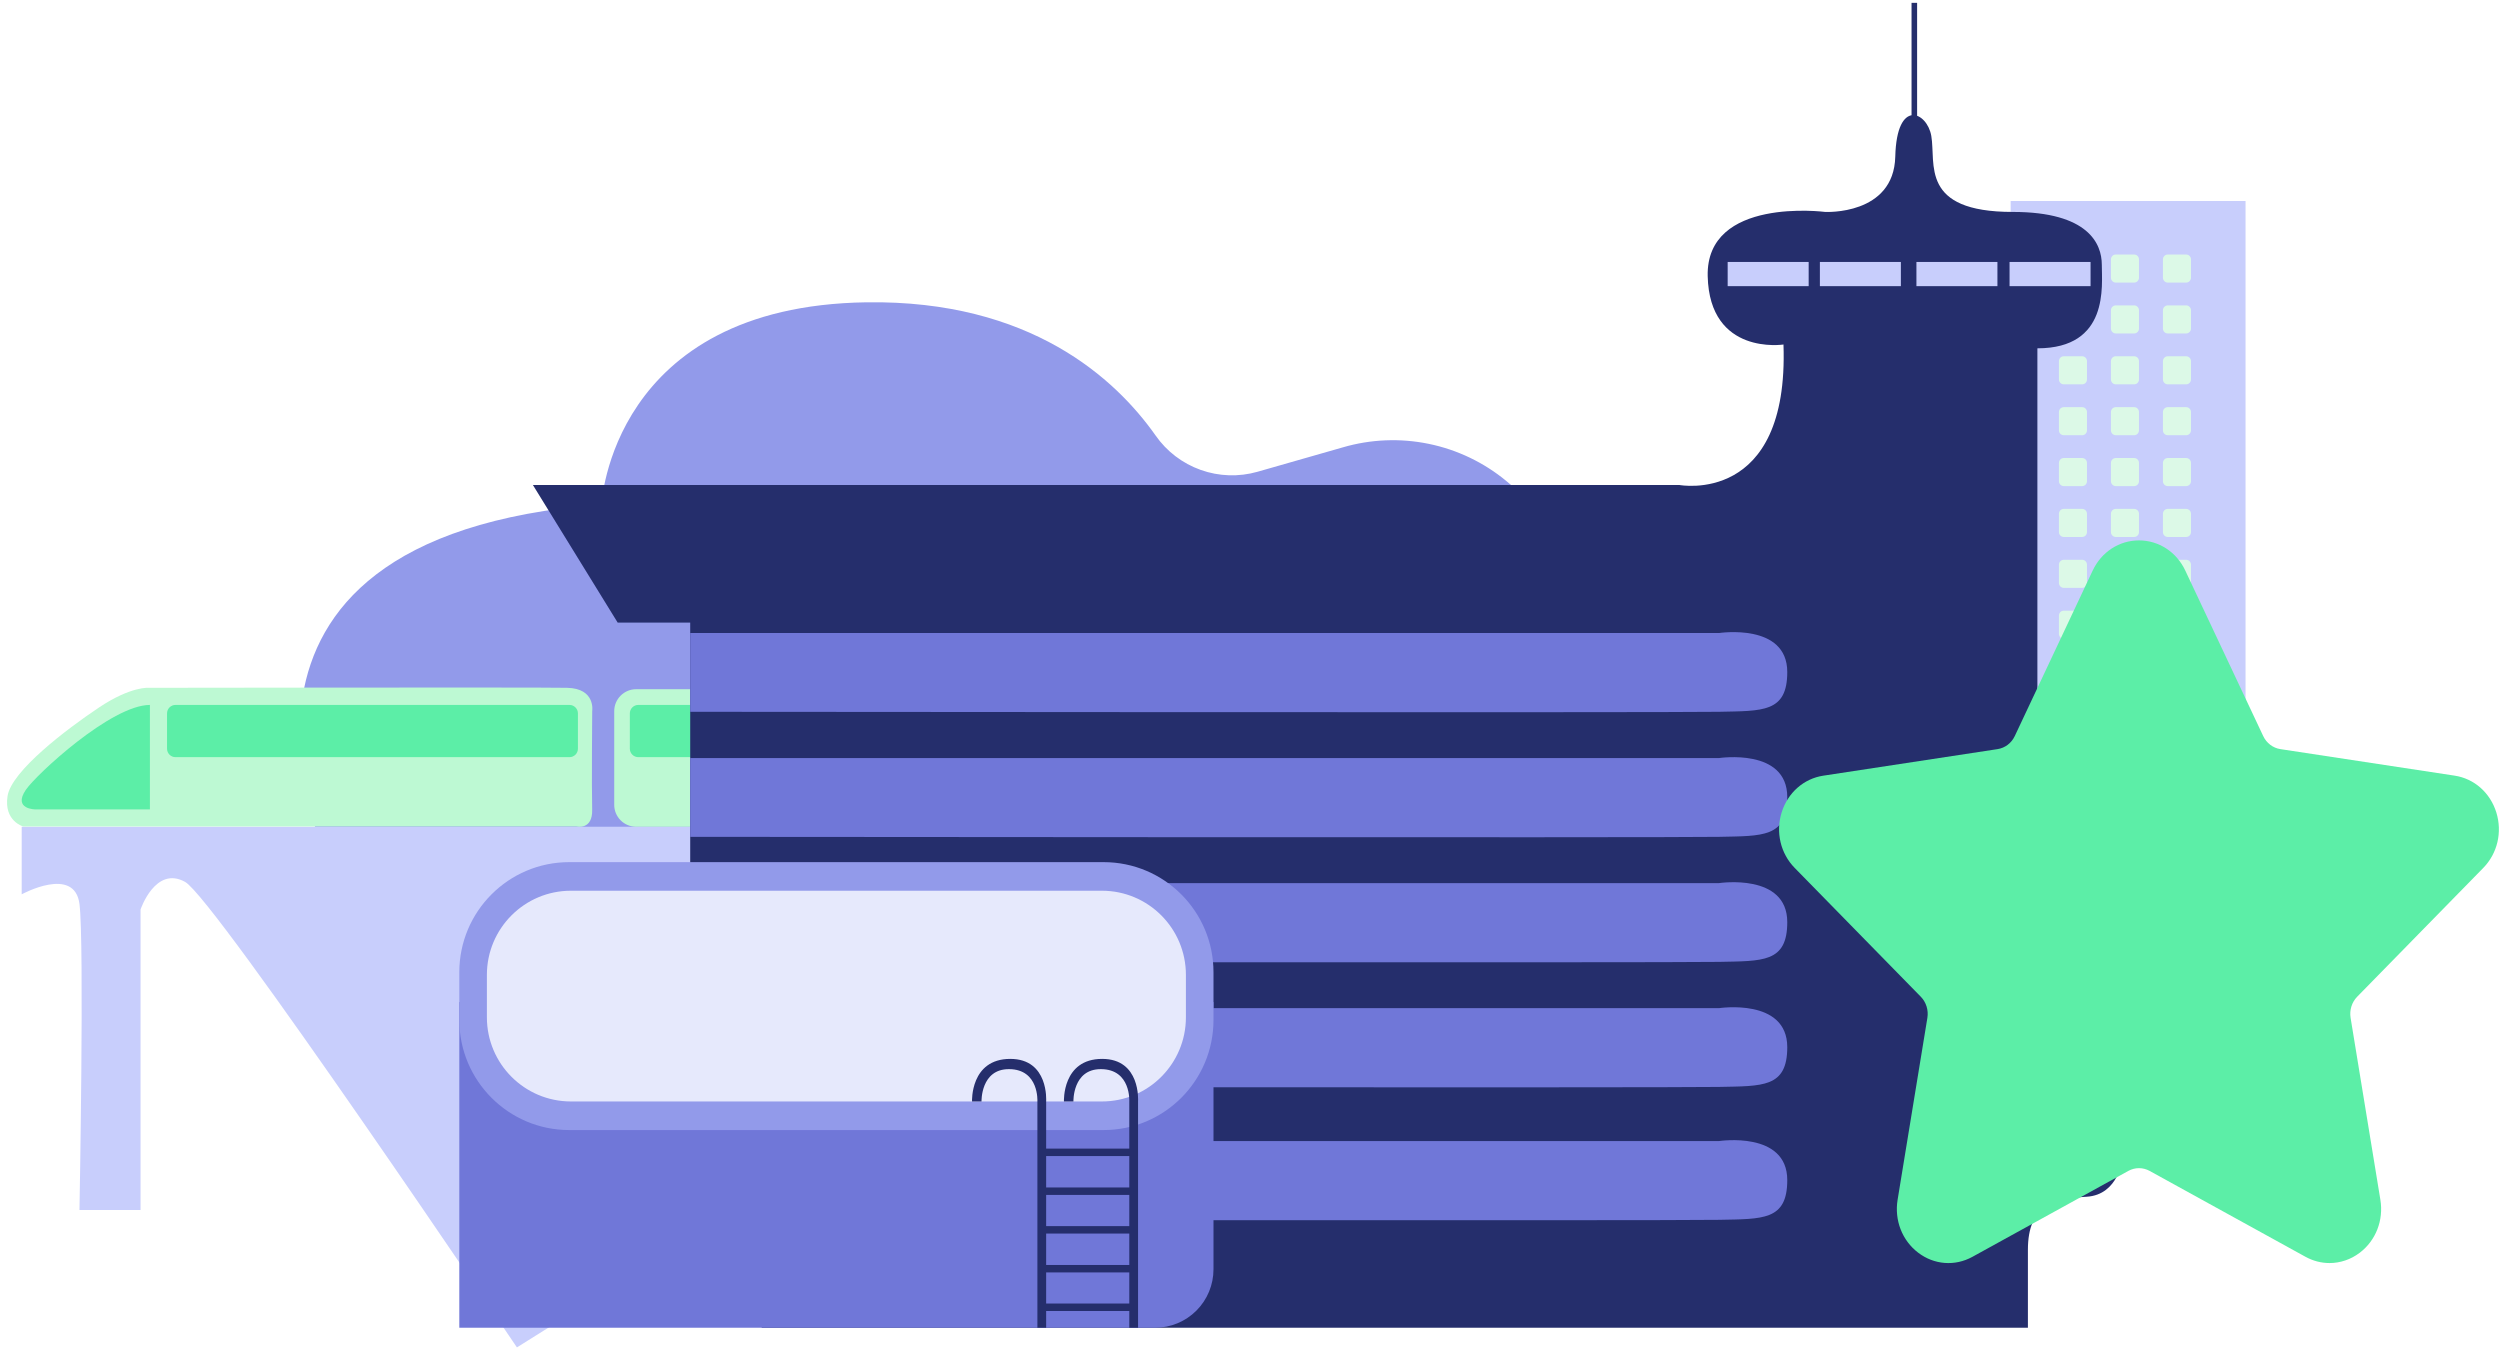 <svg width="217" height="117" viewBox="0 0 217 117" fill="none" xmlns="http://www.w3.org/2000/svg">
<path d="M116.552 38.832C118.979 38.121 121.543 38.017 124.02 38.527C126.497 39.037 128.811 40.147 130.757 41.759C132.952 43.548 134.472 46.029 135.07 48.794C137.147 58.452 127.895 60.394 127.895 60.394C127.895 60.394 138.854 63.574 132.237 74.276C125.62 84.977 109.451 78.552 109.451 78.552C109.451 78.552 111.301 94.153 97.772 98.37C84.244 102.587 75.455 95.947 70.364 90.736C65.273 85.525 39.105 83.682 39.105 83.682L28.521 74.826C28.521 74.826 14.636 46.694 52.216 43.776C52.216 43.776 53.031 26.558 75.213 26.24C89.44 26.036 96.832 32.872 100.306 37.802C101.267 39.179 102.634 40.223 104.218 40.788C105.801 41.353 107.522 41.411 109.139 40.953L116.552 38.832Z" fill="#929AEA"/>
<path d="M126.503 71.763H1.883V77.627C1.883 77.627 6.468 75.114 6.898 78.464C7.328 81.815 6.898 105.029 6.898 105.029H12.2V78.944C12.2 78.944 13.489 75.114 16.068 76.55C18.647 77.986 44.868 116.955 44.868 116.955L48.88 114.442V78.225C48.88 78.225 48.45 75.234 50.886 75.234C53.322 75.234 53.035 78.105 53.035 78.105V112.886L56.904 110.732V78.944C56.904 78.944 56.331 75.951 58.91 75.951C61.489 75.951 60.773 78.944 60.773 78.944V109.297L64.641 107.741V78.345C64.641 78.345 64.784 76.071 66.79 76.071C68.796 76.071 68.94 78.225 68.94 78.225V106.544L72.524 105.946V77.866C72.524 77.866 72.271 75.473 74.528 75.563C76.784 75.652 76.355 77.986 76.355 77.986V106.006L80.76 106.544L80.868 77.986C80.868 77.986 80.438 75.563 83.017 75.473C85.596 75.383 85.274 78.165 85.274 78.165V107.083L88.605 108.339V78.165C88.605 78.165 88.605 75.742 90.54 75.652C92.474 75.563 93.011 78.165 93.011 78.165V110.493L96.88 112.288V77.986C96.88 77.986 96.665 75.563 99.352 75.473C102.038 75.383 101.716 78.345 101.716 78.345V113.365L105.584 111.032V78.434C105.584 78.434 105.369 75.383 107.734 75.293C110.098 75.204 110.098 78.345 110.098 78.345V108.16L113.751 105.378V77.806C113.751 77.806 113.644 75.114 115.686 75.114C117.728 75.114 117.728 77.896 117.728 77.896V103.583L121.811 99.455V76.999C121.811 76.999 121.489 74.755 123.423 74.665C125.357 74.575 125.68 76.37 125.68 76.37L125.572 78.793L126.503 71.763Z" fill="#C8CEFC"/>
<path d="M194.913 17.447H174.524V89.878H194.913V17.447Z" fill="#C8CEFC"/>
<path d="M180.729 22.091H179.138C178.905 22.091 178.716 22.28 178.716 22.513V24.107C178.716 24.34 178.905 24.529 179.138 24.529H180.729C180.961 24.529 181.15 24.34 181.15 24.107V22.513C181.15 22.28 180.961 22.091 180.729 22.091Z" fill="#DCF9E7"/>
<path d="M185.242 22.091H183.651C183.419 22.091 183.23 22.28 183.23 22.513V24.107C183.23 24.34 183.419 24.529 183.651 24.529H185.242C185.475 24.529 185.664 24.34 185.664 24.107V22.513C185.664 22.28 185.475 22.091 185.242 22.091Z" fill="#DCF9E7"/>
<path d="M189.756 22.091H188.165C187.932 22.091 187.743 22.28 187.743 22.513V24.107C187.743 24.34 187.932 24.529 188.165 24.529H189.756C189.989 24.529 190.177 24.34 190.177 24.107V22.513C190.177 22.28 189.989 22.091 189.756 22.091Z" fill="#DCF9E7"/>
<path d="M180.729 26.507H179.138C178.905 26.507 178.716 26.696 178.716 26.929V28.523C178.716 28.756 178.905 28.945 179.138 28.945H180.729C180.961 28.945 181.15 28.756 181.15 28.523V26.929C181.15 26.696 180.961 26.507 180.729 26.507Z" fill="#DCF9E7"/>
<path d="M185.242 26.507H183.651C183.419 26.507 183.23 26.696 183.23 26.929V28.523C183.23 28.756 183.419 28.945 183.651 28.945H185.242C185.475 28.945 185.664 28.756 185.664 28.523V26.929C185.664 26.696 185.475 26.507 185.242 26.507Z" fill="#DCF9E7"/>
<path d="M189.756 26.507H188.165C187.932 26.507 187.743 26.696 187.743 26.929V28.523C187.743 28.756 187.932 28.945 188.165 28.945H189.756C189.989 28.945 190.177 28.756 190.177 28.523V26.929C190.177 26.696 189.989 26.507 189.756 26.507Z" fill="#DCF9E7"/>
<path d="M180.729 30.924H179.138C178.905 30.924 178.716 31.112 178.716 31.346V32.939C178.716 33.172 178.905 33.361 179.138 33.361H180.729C180.961 33.361 181.15 33.172 181.15 32.939V31.346C181.15 31.112 180.961 30.924 180.729 30.924Z" fill="#DCF9E7"/>
<path d="M185.242 30.924H183.651C183.419 30.924 183.23 31.112 183.23 31.346V32.939C183.23 33.172 183.419 33.361 183.651 33.361H185.242C185.475 33.361 185.664 33.172 185.664 32.939V31.346C185.664 31.112 185.475 30.924 185.242 30.924Z" fill="#DCF9E7"/>
<path d="M189.756 30.924H188.165C187.932 30.924 187.743 31.112 187.743 31.346V32.939C187.743 33.172 187.932 33.361 188.165 33.361H189.756C189.989 33.361 190.177 33.172 190.177 32.939V31.346C190.177 31.112 189.989 30.924 189.756 30.924Z" fill="#DCF9E7"/>
<path d="M180.729 35.34H179.138C178.905 35.34 178.716 35.529 178.716 35.762V37.356C178.716 37.589 178.905 37.778 179.138 37.778H180.729C180.961 37.778 181.15 37.589 181.15 37.356V35.762C181.15 35.529 180.961 35.34 180.729 35.34Z" fill="#DCF9E7"/>
<path d="M185.242 35.34H183.651C183.419 35.34 183.23 35.529 183.23 35.762V37.356C183.23 37.589 183.419 37.778 183.651 37.778H185.242C185.475 37.778 185.664 37.589 185.664 37.356V35.762C185.664 35.529 185.475 35.34 185.242 35.34Z" fill="#DCF9E7"/>
<path d="M189.756 35.34H188.165C187.932 35.34 187.743 35.529 187.743 35.762V37.356C187.743 37.589 187.932 37.778 188.165 37.778H189.756C189.989 37.778 190.177 37.589 190.177 37.356V35.762C190.177 35.529 189.989 35.34 189.756 35.34Z" fill="#DCF9E7"/>
<path d="M180.729 39.756H179.138C178.905 39.756 178.716 39.945 178.716 40.178V41.772C178.716 42.005 178.905 42.194 179.138 42.194H180.729C180.961 42.194 181.15 42.005 181.15 41.772V40.178C181.15 39.945 180.961 39.756 180.729 39.756Z" fill="#DCF9E7"/>
<path d="M185.242 39.756H183.651C183.419 39.756 183.23 39.945 183.23 40.178V41.772C183.23 42.005 183.419 42.194 183.651 42.194H185.242C185.475 42.194 185.664 42.005 185.664 41.772V40.178C185.664 39.945 185.475 39.756 185.242 39.756Z" fill="#DCF9E7"/>
<path d="M189.756 39.756H188.165C187.932 39.756 187.743 39.945 187.743 40.178V41.772C187.743 42.005 187.932 42.194 188.165 42.194H189.756C189.989 42.194 190.177 42.005 190.177 41.772V40.178C190.177 39.945 189.989 39.756 189.756 39.756Z" fill="#DCF9E7"/>
<path d="M180.729 44.172H179.138C178.905 44.172 178.716 44.361 178.716 44.594V46.188C178.716 46.421 178.905 46.61 179.138 46.61H180.729C180.961 46.61 181.15 46.421 181.15 46.188V44.594C181.15 44.361 180.961 44.172 180.729 44.172Z" fill="#DCF9E7"/>
<path d="M185.242 44.172H183.651C183.419 44.172 183.23 44.361 183.23 44.594V46.188C183.23 46.421 183.419 46.61 183.651 46.61H185.242C185.475 46.61 185.664 46.421 185.664 46.188V44.594C185.664 44.361 185.475 44.172 185.242 44.172Z" fill="#DCF9E7"/>
<path d="M189.756 44.172H188.165C187.932 44.172 187.743 44.361 187.743 44.594V46.188C187.743 46.421 187.932 46.61 188.165 46.61H189.756C189.989 46.61 190.177 46.421 190.177 46.188V44.594C190.177 44.361 189.989 44.172 189.756 44.172Z" fill="#DCF9E7"/>
<path d="M180.729 48.589H179.138C178.905 48.589 178.716 48.778 178.716 49.011V50.605C178.716 50.838 178.905 51.027 179.138 51.027H180.729C180.961 51.027 181.15 50.838 181.15 50.605V49.011C181.15 48.778 180.961 48.589 180.729 48.589Z" fill="#DCF9E7"/>
<path d="M185.242 48.589H183.651C183.419 48.589 183.23 48.778 183.23 49.011V50.605C183.23 50.838 183.419 51.027 183.651 51.027H185.242C185.475 51.027 185.664 50.838 185.664 50.605V49.011C185.664 48.778 185.475 48.589 185.242 48.589Z" fill="#DCF9E7"/>
<path d="M189.756 48.589H188.165C187.932 48.589 187.743 48.778 187.743 49.011V50.605C187.743 50.838 187.932 51.027 188.165 51.027H189.756C189.989 51.027 190.177 50.838 190.177 50.605V49.011C190.177 48.778 189.989 48.589 189.756 48.589Z" fill="#DCF9E7"/>
<path d="M180.729 53.005H179.138C178.905 53.005 178.716 53.194 178.716 53.427V55.021C178.716 55.254 178.905 55.443 179.138 55.443H180.729C180.961 55.443 181.15 55.254 181.15 55.021V53.427C181.15 53.194 180.961 53.005 180.729 53.005Z" fill="#DCF9E7"/>
<path d="M185.242 53.005H183.651C183.419 53.005 183.23 53.194 183.23 53.427V55.021C183.23 55.254 183.419 55.443 183.651 55.443H185.242C185.475 55.443 185.664 55.254 185.664 55.021V53.427C185.664 53.194 185.475 53.005 185.242 53.005Z" fill="#DCF9E7"/>
<path d="M189.756 53.005H188.165C187.932 53.005 187.743 53.194 187.743 53.427V55.021C187.743 55.254 187.932 55.443 188.165 55.443H189.756C189.989 55.443 190.177 55.254 190.177 55.021V53.427C190.177 53.194 189.989 53.005 189.756 53.005Z" fill="#DCF9E7"/>
<path d="M180.729 57.553H179.138C178.905 57.553 178.716 57.742 178.716 57.975V59.569C178.716 59.802 178.905 59.991 179.138 59.991H180.729C180.961 59.991 181.15 59.802 181.15 59.569V57.975C181.15 57.742 180.961 57.553 180.729 57.553Z" fill="#DCF9E7"/>
<path d="M185.242 57.553H183.651C183.419 57.553 183.23 57.742 183.23 57.975V59.569C183.23 59.802 183.419 59.991 183.651 59.991H185.242C185.475 59.991 185.664 59.802 185.664 59.569V57.975C185.664 57.742 185.475 57.553 185.242 57.553Z" fill="#DCF9E7"/>
<path d="M189.756 57.553H188.165C187.932 57.553 187.743 57.742 187.743 57.975V59.569C187.743 59.802 187.932 59.991 188.165 59.991H189.756C189.989 59.991 190.177 59.802 190.177 59.569V57.975C190.177 57.742 189.989 57.553 189.756 57.553Z" fill="#DCF9E7"/>
<path d="M180.729 61.969H179.138C178.905 61.969 178.716 62.158 178.716 62.391V63.985C178.716 64.218 178.905 64.407 179.138 64.407H180.729C180.961 64.407 181.15 64.218 181.15 63.985V62.391C181.15 62.158 180.961 61.969 180.729 61.969Z" fill="#DCF9E7"/>
<path d="M185.242 61.969H183.651C183.419 61.969 183.23 62.158 183.23 62.391V63.985C183.23 64.218 183.419 64.407 183.651 64.407H185.242C185.475 64.407 185.664 64.218 185.664 63.985V62.391C185.664 62.158 185.475 61.969 185.242 61.969Z" fill="#DCF9E7"/>
<path d="M189.756 61.969H188.165C187.932 61.969 187.743 62.158 187.743 62.391V63.985C187.743 64.218 187.932 64.407 188.165 64.407H189.756C189.989 64.407 190.177 64.218 190.177 63.985V62.391C190.177 62.158 189.989 61.969 189.756 61.969Z" fill="#DCF9E7"/>
<path d="M180.729 66.386H179.138C178.905 66.386 178.716 66.575 178.716 66.808V68.402C178.716 68.635 178.905 68.824 179.138 68.824H180.729C180.961 68.824 181.15 68.635 181.15 68.402V66.808C181.15 66.575 180.961 66.386 180.729 66.386Z" fill="#DCF9E7"/>
<path d="M185.242 66.386H183.651C183.419 66.386 183.23 66.575 183.23 66.808V68.402C183.23 68.635 183.419 68.824 183.651 68.824H185.242C185.475 68.824 185.664 68.635 185.664 68.402V66.808C185.664 66.575 185.475 66.386 185.242 66.386Z" fill="#DCF9E7"/>
<path d="M189.756 66.386H188.165C187.932 66.386 187.743 66.575 187.743 66.808V68.402C187.743 68.635 187.932 68.824 188.165 68.824H189.756C189.989 68.824 190.177 68.635 190.177 68.402V66.808C190.177 66.575 189.989 66.386 189.756 66.386Z" fill="#DCF9E7"/>
<path d="M180.729 70.802H179.138C178.905 70.802 178.716 70.991 178.716 71.224V72.818C178.716 73.051 178.905 73.24 179.138 73.24H180.729C180.961 73.24 181.15 73.051 181.15 72.818V71.224C181.15 70.991 180.961 70.802 180.729 70.802Z" fill="#DCF9E7"/>
<path d="M185.242 70.802H183.651C183.419 70.802 183.23 70.991 183.23 71.224V72.818C183.23 73.051 183.419 73.24 183.651 73.24H185.242C185.475 73.24 185.664 73.051 185.664 72.818V71.224C185.664 70.991 185.475 70.802 185.242 70.802Z" fill="#DCF9E7"/>
<path d="M189.756 70.802H188.165C187.932 70.802 187.743 70.991 187.743 71.224V72.818C187.743 73.051 187.932 73.24 188.165 73.24H189.756C189.989 73.24 190.177 73.051 190.177 72.818V71.224C190.177 70.991 189.989 70.802 189.756 70.802Z" fill="#DCF9E7"/>
<path d="M180.729 75.218H179.138C178.905 75.218 178.716 75.407 178.716 75.64V77.234C178.716 77.467 178.905 77.656 179.138 77.656H180.729C180.961 77.656 181.15 77.467 181.15 77.234V75.64C181.15 75.407 180.961 75.218 180.729 75.218Z" fill="#DCF9E7"/>
<path d="M185.242 75.218H183.651C183.419 75.218 183.23 75.407 183.23 75.64V77.234C183.23 77.467 183.419 77.656 183.651 77.656H185.242C185.475 77.656 185.664 77.467 185.664 77.234V75.64C185.664 75.407 185.475 75.218 185.242 75.218Z" fill="#DCF9E7"/>
<path d="M189.756 75.218H188.165C187.932 75.218 187.743 75.407 187.743 75.64V77.234C187.743 77.467 187.932 77.656 188.165 77.656H189.756C189.989 77.656 190.177 77.467 190.177 77.234V75.64C190.177 75.407 189.989 75.218 189.756 75.218Z" fill="#DCF9E7"/>
<path d="M180.729 79.635H179.138C178.905 79.635 178.716 79.823 178.716 80.057V81.65C178.716 81.884 178.905 82.073 179.138 82.073H180.729C180.961 82.073 181.15 81.884 181.15 81.65V80.057C181.15 79.823 180.961 79.635 180.729 79.635Z" fill="#DCF9E7"/>
<path d="M185.242 79.635H183.651C183.419 79.635 183.23 79.823 183.23 80.057V81.65C183.23 81.884 183.419 82.073 183.651 82.073H185.242C185.475 82.073 185.664 81.884 185.664 81.65V80.057C185.664 79.823 185.475 79.635 185.242 79.635Z" fill="#DCF9E7"/>
<path d="M189.756 79.635H188.165C187.932 79.635 187.743 79.823 187.743 80.057V81.65C187.743 81.884 187.932 82.073 188.165 82.073H189.756C189.989 82.073 190.177 81.884 190.177 81.65V80.057C190.177 79.823 189.989 79.635 189.756 79.635Z" fill="#DCF9E7"/>
<path d="M180.729 84.051H179.138C178.905 84.051 178.716 84.24 178.716 84.473V86.067C178.716 86.3 178.905 86.489 179.138 86.489H180.729C180.961 86.489 181.15 86.3 181.15 86.067V84.473C181.15 84.24 180.961 84.051 180.729 84.051Z" fill="#DCF9E7"/>
<path d="M185.242 84.051H183.651C183.419 84.051 183.23 84.24 183.23 84.473V86.067C183.23 86.3 183.419 86.489 183.651 86.489H185.242C185.475 86.489 185.664 86.3 185.664 86.067V84.473C185.664 84.24 185.475 84.051 185.242 84.051Z" fill="#DCF9E7"/>
<path d="M189.756 84.051H188.165C187.932 84.051 187.743 84.24 187.743 84.473V86.067C187.743 86.3 187.932 86.489 188.165 86.489H189.756C189.989 86.489 190.177 86.3 190.177 86.067V84.473C190.177 84.24 189.989 84.051 189.756 84.051Z" fill="#DCF9E7"/>
<path d="M180.729 88.467H179.138C178.905 88.467 178.716 88.656 178.716 88.889V90.483C178.716 90.716 178.905 90.905 179.138 90.905H180.729C180.961 90.905 181.15 90.716 181.15 90.483V88.889C181.15 88.656 180.961 88.467 180.729 88.467Z" fill="#DCF9E7"/>
<path d="M185.242 88.467H183.651C183.419 88.467 183.23 88.656 183.23 88.889V90.483C183.23 90.716 183.419 90.905 183.651 90.905H185.242C185.475 90.905 185.664 90.716 185.664 90.483V88.889C185.664 88.656 185.475 88.467 185.242 88.467Z" fill="#DCF9E7"/>
<path d="M189.756 88.467H188.165C187.932 88.467 187.743 88.656 187.743 88.889V90.483C187.743 90.716 187.932 90.905 188.165 90.905H189.756C189.989 90.905 190.177 90.716 190.177 90.483V88.889C190.177 88.656 189.989 88.467 189.756 88.467Z" fill="#DCF9E7"/>
<path d="M48.227 71.736H50.038C50.038 71.736 51.455 72.092 51.401 70.258C51.348 68.424 51.404 61.723 51.404 61.723C51.404 61.723 51.72 59.755 49.225 59.702C46.73 59.649 12.945 59.702 12.945 59.702C12.945 59.702 11.407 59.531 8.587 61.414C5.768 63.297 0.997 66.923 0.656 69.097C0.316 71.271 2.014 71.736 2.014 71.736L48.227 71.736Z" fill="#BDF9D3"/>
<path d="M13.012 61.188V70.258H3.089C3.089 70.258 1.093 70.258 2.237 68.565C3.147 67.218 9.668 61.188 13.012 61.188Z" fill="#5CEEA7"/>
<path d="M15.231 61.188H49.432C49.836 61.188 50.164 61.517 50.164 61.922V64.988C50.164 65.393 49.836 65.721 49.432 65.721H15.231C14.827 65.721 14.499 65.393 14.499 64.988V61.922C14.499 61.517 14.827 61.188 15.231 61.188Z" fill="#5CEEA7"/>
<path d="M55.219 59.823H96.83C97.882 59.823 98.735 60.678 98.735 61.732V69.855C98.735 70.909 97.882 71.763 96.83 71.763H55.219C54.167 71.763 53.314 70.909 53.314 69.855V61.732C53.314 60.678 54.167 59.823 55.219 59.823Z" fill="#BDF9D3"/>
<path d="M55.402 61.188H96.724C97.128 61.188 97.456 61.517 97.456 61.922V64.988C97.456 65.393 97.128 65.721 96.724 65.721H55.402C54.998 65.721 54.67 65.393 54.67 64.988V61.922C54.67 61.517 54.998 61.188 55.402 61.188Z" fill="#5CEEA7"/>
<path d="M59.91 78.671V54.043H53.615L46.255 42.096H145.761C145.761 42.096 155.3 43.908 154.806 29.904C154.806 29.904 148.392 30.893 148.228 23.973C148.063 17.054 158.425 18.396 158.425 18.396C158.425 18.396 164.385 18.71 164.51 13.594C164.635 8.48 167.275 9.713 167.636 11.794C168.055 14.209 166.613 18.396 174.707 18.396C181.287 18.396 182.437 21.172 182.437 22.985C182.437 24.797 183.095 30.234 176.845 30.234V100.527H184.246C184.246 100.527 183.917 103.711 181.121 103.877C178.325 104.043 176.022 104.537 176.022 108.491V115.246H66.119L59.91 78.671Z" fill="#252E6C"/>
<path d="M59.909 54.947H149.214C149.214 54.947 155.135 54.043 155.135 58.335C155.135 61.86 152.997 61.701 149.214 61.784C145.432 61.866 59.909 61.784 59.909 61.784V54.947Z" fill="#7077D8"/>
<path d="M59.909 65.8H149.214C149.214 65.8 155.135 64.897 155.135 69.189C155.135 72.714 152.997 72.555 149.214 72.638C145.432 72.72 59.909 72.638 59.909 72.638V65.8Z" fill="#7077D8"/>
<path d="M59.909 76.654H149.214C149.214 76.654 155.135 75.751 155.135 80.043C155.135 83.567 152.997 83.409 149.214 83.491C145.432 83.574 59.909 83.491 59.909 83.491V76.654Z" fill="#7077D8"/>
<path d="M59.909 87.508H149.214C149.214 87.508 155.135 86.604 155.135 90.897C155.135 94.421 152.997 94.263 149.214 94.345C145.432 94.427 59.909 94.345 59.909 94.345V87.508Z" fill="#7077D8"/>
<path d="M59.909 99.044H149.214C149.214 99.044 155.135 98.141 155.135 102.433C155.135 105.957 152.997 105.799 149.214 105.881C145.432 105.964 59.909 105.881 59.909 105.881V99.044Z" fill="#7077D8"/>
<path d="M156.992 22.738H149.961V24.838H156.992V22.738Z" fill="#C8CEFC"/>
<path d="M164.996 22.738H157.966V24.838H164.996V22.738Z" fill="#C8CEFC"/>
<path d="M173.377 22.738H166.346V24.838H173.377V22.738Z" fill="#C8CEFC"/>
<path d="M181.46 22.738H174.429V24.838H181.46V22.738Z" fill="#C8CEFC"/>
<path d="M166.405 0.247H165.922V10.442H166.405V0.247Z" fill="#252E6C"/>
<path d="M39.868 86.978H105.331V110.176C105.331 111.521 104.798 112.81 103.848 113.761C102.899 114.712 101.612 115.246 100.27 115.246H39.868V86.978Z" fill="#7077D8"/>
<path d="M95.789 74.833H49.41C44.141 74.833 39.868 79.112 39.868 84.392V88.53C39.868 93.809 44.141 98.089 49.41 98.089H95.789C101.059 98.089 105.331 93.809 105.331 88.53V84.392C105.331 79.112 101.059 74.833 95.789 74.833Z" fill="#929AEA"/>
<path d="M95.643 77.315H49.556C45.528 77.315 42.262 80.586 42.262 84.622V88.3C42.262 92.335 45.528 95.607 49.556 95.607H95.643C99.672 95.607 102.937 92.335 102.937 88.3V84.622C102.937 80.586 99.672 77.315 95.643 77.315Z" fill="#E6E9FC"/>
<path d="M93.173 95.607C93.173 95.607 93.09 92.785 95.568 92.801C98.188 92.817 98.022 95.607 98.022 95.607V115.246H98.783V95.568C98.783 95.568 99.026 91.912 95.668 91.912C92.183 91.912 92.35 95.607 92.35 95.607H93.173Z" fill="#252E6C"/>
<path d="M85.196 95.607C85.196 95.607 85.113 92.785 87.591 92.801C90.211 92.817 90.046 95.607 90.046 95.607V115.246H90.806V95.568C90.806 95.568 91.05 91.912 87.692 91.912C84.207 91.912 84.373 95.607 84.373 95.607H85.196Z" fill="#252E6C"/>
<path d="M98.355 99.699H90.448V100.346H98.355V99.699Z" fill="#252E6C"/>
<path d="M98.355 103.072H90.448V103.719H98.355V103.072Z" fill="#252E6C"/>
<path d="M98.355 106.427H90.448V107.073H98.355V106.427Z" fill="#252E6C"/>
<path d="M98.355 109.8H90.448V110.446H98.355V109.8Z" fill="#252E6C"/>
<path d="M98.355 113.147H90.448V113.794H98.355V113.147Z" fill="#252E6C"/>
<path d="M215.548 75.335C216.778 74.079 217.212 72.236 216.682 70.523C216.15 68.809 214.765 67.586 213.064 67.326L197.935 65.023C197.291 64.924 196.734 64.501 196.446 63.889L189.682 49.524C188.923 47.91 187.382 46.907 185.664 46.907C183.947 46.907 182.406 47.91 181.646 49.524L174.882 63.889C174.594 64.501 174.036 64.924 173.391 65.023L158.263 67.328C156.563 67.586 155.178 68.809 154.646 70.523C154.115 72.236 154.549 74.079 155.779 75.335L166.725 86.516C167.192 86.993 167.406 87.68 167.296 88.351L164.712 104.14C164.422 105.914 165.104 107.672 166.494 108.731C167.883 109.792 169.691 109.929 171.213 109.089L184.743 101.634C185.32 101.317 186.008 101.317 186.585 101.634L200.116 109.089C200.776 109.453 201.492 109.633 202.204 109.633C203.128 109.633 204.049 109.33 204.835 108.731C206.225 107.672 206.907 105.914 206.617 104.14L204.032 88.352C203.922 87.68 204.136 86.994 204.602 86.517L215.548 75.335Z" fill="#5CEEA7"/>
</svg>
